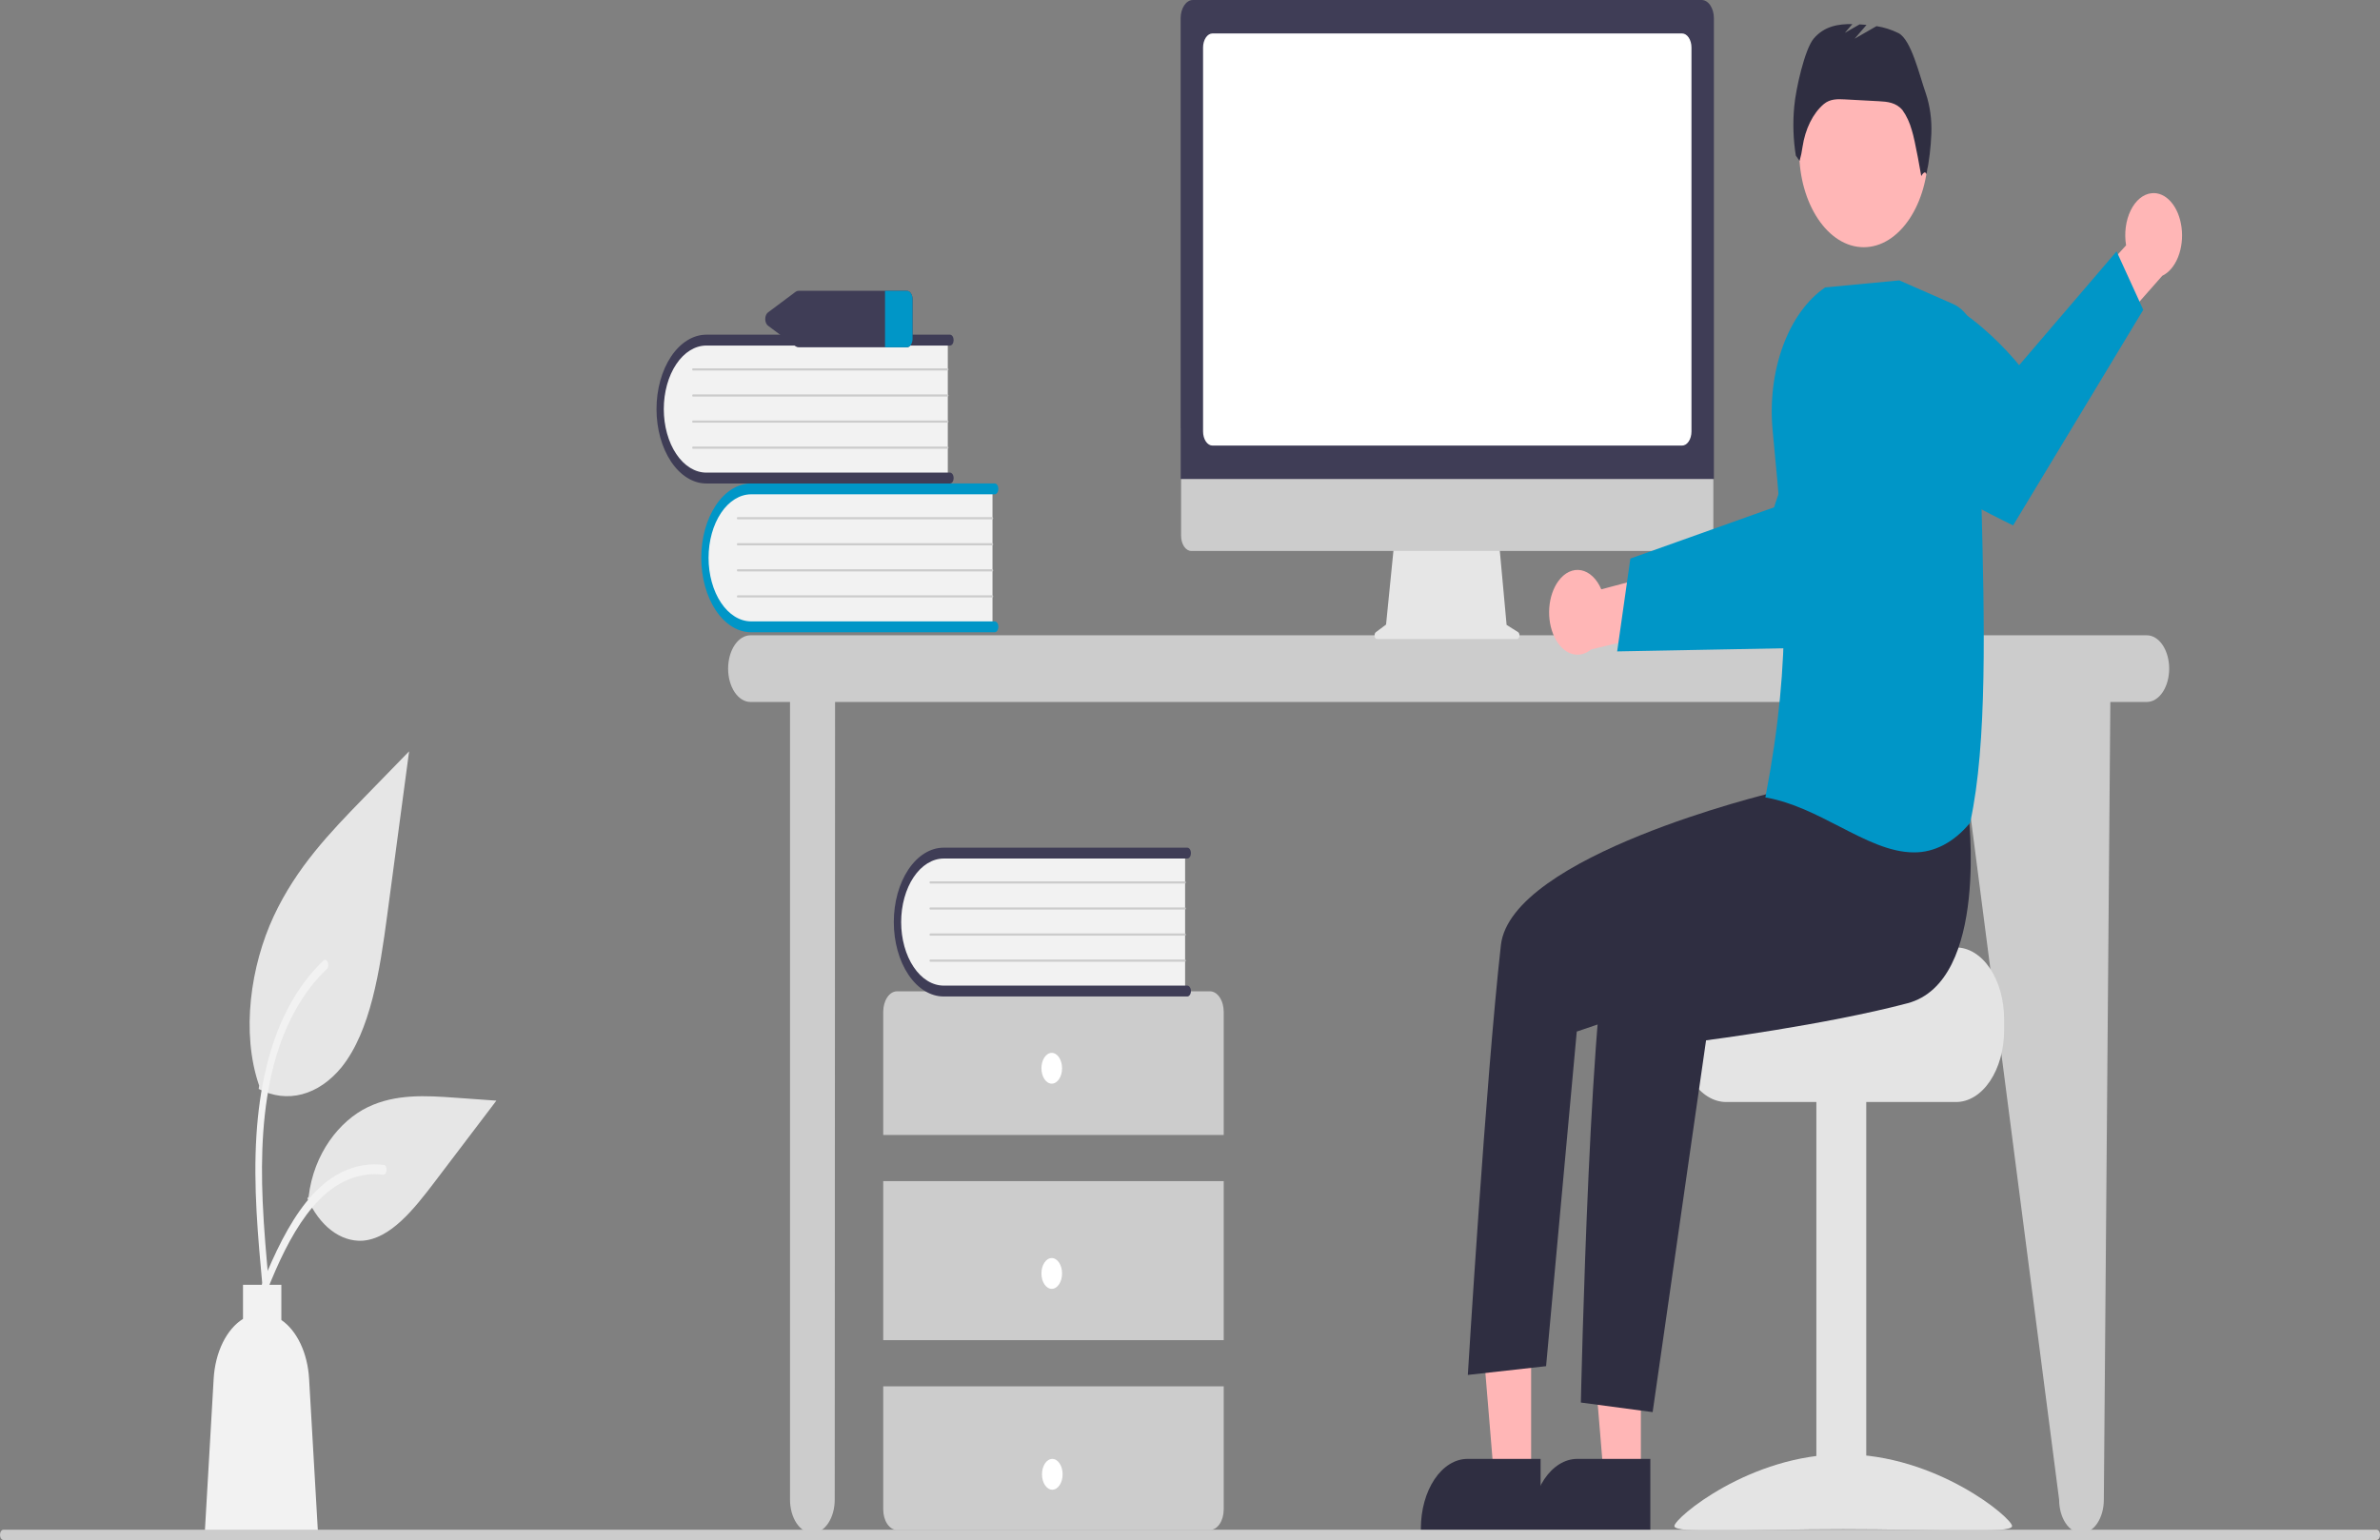 <svg width="907" height="587" viewBox="0 0 907 587" fill="none" xmlns="http://www.w3.org/2000/svg">
<rect x="0" y="0" width="907" height="587" fill="#808080" stroke="none"/>
<g clip-path="url(#clip0_127_458)">
<path d="M818.141 242.155H285.999C283.739 242.155 281.573 243.494 279.975 245.878C278.377 248.261 277.479 251.494 277.479 254.865C277.479 258.236 278.377 261.469 279.975 263.852C281.573 266.236 283.739 267.575 285.999 267.575H301.072V571.641C301.072 575.012 301.97 578.245 303.567 580.629C305.165 583.012 307.332 584.351 309.592 584.351C311.851 584.351 314.018 583.012 315.616 580.629C317.213 578.245 318.111 575.012 318.111 571.641L318.241 267.575H745.338L784.718 571.641C784.718 575.012 785.616 578.245 787.213 580.629C788.811 583.012 790.978 584.351 793.238 584.351C795.497 584.351 797.664 583.012 799.262 580.629C800.859 578.245 801.757 575.012 801.757 571.641L804.236 267.575H818.141C820.4 267.575 822.567 266.236 824.165 263.852C825.763 261.469 826.66 258.236 826.66 254.865C826.66 251.494 825.763 248.261 824.165 245.878C822.567 243.494 820.4 242.155 818.141 242.155Z" fill="#CCCCCC"/>
<path d="M378.239 185.52V239.344H287.85C285.481 239.467 283.119 238.893 280.899 237.654C278.679 236.415 276.644 234.536 274.911 232.124C273.178 229.712 271.78 226.814 270.797 223.596C269.814 220.378 269.266 216.903 269.184 213.368C269.101 209.834 269.486 206.311 270.317 202.998C271.147 199.686 272.407 196.651 274.023 194.065C275.64 191.479 277.583 189.393 279.74 187.927C281.897 186.461 284.226 185.643 286.595 185.52C287.013 185.498 287.432 185.498 287.85 185.52L378.239 185.52Z" fill="#F2F2F2"/>
<path d="M380.459 238.93C380.459 239.479 380.313 240.005 380.053 240.394C379.792 240.782 379.44 241 379.072 241H286.241C281.201 240.995 276.369 238.004 272.807 232.686C269.245 227.368 267.244 220.157 267.244 212.639C267.244 205.121 269.245 197.91 272.807 192.592C276.369 187.273 281.201 184.283 286.241 184.278H379.072C379.254 184.277 379.435 184.33 379.604 184.434C379.772 184.538 379.926 184.69 380.055 184.882C380.184 185.075 380.287 185.303 380.357 185.555C380.427 185.806 380.463 186.076 380.463 186.348C380.463 186.62 380.427 186.89 380.357 187.141C380.287 187.393 380.184 187.621 380.055 187.814C379.926 188.006 379.772 188.158 379.604 188.262C379.435 188.366 379.254 188.419 379.072 188.418H286.241C281.939 188.428 277.816 190.984 274.777 195.525C271.737 200.066 270.03 206.222 270.03 212.639C270.03 219.056 271.737 225.212 274.777 229.753C277.816 234.294 281.939 236.85 286.241 236.86H379.072C379.44 236.86 379.792 237.078 380.053 237.466C380.313 237.855 380.459 238.381 380.459 238.93Z" fill="#0096C7"/>
<path d="M378.239 197.941H281.106C281.033 197.942 280.962 197.899 280.91 197.822C280.858 197.745 280.828 197.641 280.827 197.531C280.826 197.422 280.855 197.316 280.906 197.238C280.958 197.159 281.028 197.115 281.101 197.113H378.239C378.312 197.114 378.382 197.158 378.433 197.236C378.485 197.314 378.513 197.418 378.513 197.527C378.513 197.636 378.485 197.741 378.433 197.819C378.382 197.896 378.312 197.94 378.239 197.941Z" fill="#CCCCCC"/>
<path d="M378.239 207.878H281.106C281.033 207.878 280.962 207.836 280.91 207.759C280.858 207.682 280.828 207.577 280.827 207.468C280.826 207.358 280.855 207.253 280.906 207.174C280.958 207.096 281.028 207.051 281.101 207.05H378.239C378.312 207.051 378.382 207.095 378.433 207.173C378.485 207.25 378.513 207.355 378.513 207.464C378.513 207.573 378.485 207.678 378.433 207.755C378.382 207.833 378.312 207.877 378.239 207.878Z" fill="#CCCCCC"/>
<path d="M378.239 217.815H281.106C281.033 217.815 280.962 217.773 280.91 217.696C280.858 217.619 280.828 217.514 280.827 217.405C280.826 217.295 280.855 217.19 280.906 217.111C280.958 217.033 281.028 216.988 281.101 216.987H378.239C378.312 216.988 378.382 217.032 378.433 217.11C378.485 217.187 378.513 217.292 378.513 217.401C378.513 217.51 378.485 217.615 378.433 217.692C378.382 217.77 378.312 217.814 378.239 217.815Z" fill="#CCCCCC"/>
<path d="M378.239 227.751H281.106C281.033 227.752 280.962 227.709 280.91 227.632C280.858 227.555 280.828 227.451 280.827 227.341C280.826 227.232 280.855 227.126 280.906 227.048C280.958 226.97 281.028 226.925 281.101 226.923H378.239C378.312 226.924 378.382 226.969 378.433 227.046C378.485 227.124 378.513 227.228 378.513 227.337C378.513 227.446 378.485 227.551 378.433 227.629C378.382 227.706 378.312 227.75 378.239 227.751Z" fill="#CCCCCC"/>
<path d="M361.2 128.813V182.637H270.811C266.027 182.886 261.373 180.288 257.872 175.417C254.371 170.546 252.311 163.799 252.145 156.661C251.978 149.524 253.719 142.58 256.984 137.358C260.25 132.135 264.772 129.061 269.556 128.813C269.974 128.791 270.393 128.791 270.811 128.813H361.2Z" fill="#F2F2F2"/>
<path d="M363.42 182.223C363.42 182.772 363.274 183.299 363.014 183.687C362.753 184.075 362.4 184.293 362.033 184.294H269.202C264.16 184.294 259.324 181.306 255.759 175.987C252.194 170.668 250.191 163.454 250.191 155.932C250.191 148.411 252.194 141.197 255.759 135.878C259.324 130.559 264.16 127.571 269.202 127.571H362.033C362.215 127.571 362.395 127.625 362.564 127.729C362.732 127.833 362.885 127.985 363.014 128.178C363.143 128.37 363.245 128.598 363.315 128.849C363.384 129.1 363.42 129.37 363.42 129.641C363.42 129.913 363.384 130.182 363.315 130.434C363.245 130.685 363.143 130.913 363.014 131.105C362.885 131.297 362.732 131.45 362.564 131.554C362.395 131.658 362.215 131.712 362.033 131.712H269.202C264.896 131.712 260.766 134.263 257.722 138.806C254.677 143.348 252.967 149.509 252.967 155.932C252.967 162.356 254.677 168.517 257.722 173.059C260.766 177.601 264.896 180.153 269.202 180.153H362.033C362.4 180.153 362.753 180.372 363.014 180.76C363.274 181.148 363.42 181.674 363.42 182.223Z" fill="#3F3D56"/>
<path d="M361.2 141.234H264.067C263.994 141.235 263.923 141.192 263.871 141.115C263.819 141.038 263.789 140.934 263.788 140.824C263.787 140.715 263.816 140.609 263.867 140.531C263.919 140.452 263.989 140.408 264.062 140.406H361.2C361.273 140.407 361.343 140.451 361.394 140.529C361.445 140.606 361.474 140.711 361.474 140.82C361.474 140.929 361.445 141.034 361.394 141.112C361.343 141.189 361.273 141.233 361.2 141.234Z" fill="#CCCCCC"/>
<path d="M361.2 151.171H264.067C263.994 151.171 263.923 151.129 263.871 151.052C263.819 150.975 263.789 150.87 263.788 150.761C263.787 150.651 263.816 150.546 263.867 150.467C263.919 150.389 263.989 150.344 264.062 150.343H361.2C361.273 150.344 361.343 150.388 361.394 150.466C361.445 150.543 361.474 150.648 361.474 150.757C361.474 150.866 361.445 150.971 361.394 151.048C361.343 151.126 361.273 151.17 361.2 151.171Z" fill="#CCCCCC"/>
<path d="M361.2 161.108H264.067C263.994 161.108 263.923 161.066 263.871 160.989C263.819 160.912 263.789 160.807 263.788 160.698C263.787 160.588 263.816 160.483 263.867 160.404C263.919 160.326 263.989 160.281 264.062 160.28H361.2C361.273 160.281 361.343 160.325 361.394 160.402C361.445 160.48 361.474 160.585 361.474 160.694C361.474 160.803 361.445 160.908 361.394 160.985C361.343 161.063 361.273 161.107 361.2 161.108Z" fill="#CCCCCC"/>
<path d="M361.2 171.044H264.067C263.994 171.045 263.923 171.002 263.871 170.925C263.819 170.848 263.789 170.744 263.788 170.634C263.787 170.525 263.816 170.419 263.867 170.341C263.919 170.263 263.989 170.218 264.062 170.216H361.2C361.273 170.217 361.343 170.261 361.394 170.339C361.445 170.417 361.474 170.521 361.474 170.63C361.474 170.739 361.445 170.844 361.394 170.922C361.343 170.999 361.273 171.043 361.2 171.044Z" fill="#CCCCCC"/>
<path d="M466.349 432.615V385.685C466.349 383.611 465.797 381.622 464.813 380.155C463.83 378.688 462.497 377.864 461.106 377.864H341.833C340.443 377.864 339.109 378.688 338.126 380.155C337.143 381.622 336.59 383.611 336.59 385.685V432.615H466.349Z" fill="#CCCCCC"/>
<path d="M466.349 450.214H336.59V510.832H466.349V450.214Z" fill="#CCCCCC"/>
<path d="M336.59 528.43V575.36C336.59 577.434 337.143 579.424 338.126 580.891C339.109 582.358 340.443 583.182 341.833 583.182H461.106C462.497 583.182 463.83 582.358 464.813 580.891C465.797 579.424 466.349 577.434 466.349 575.36V528.43H336.59Z" fill="#CCCCCC"/>
<path d="M400.814 413.061C402.986 413.061 404.746 410.435 404.746 407.195C404.746 403.955 402.986 401.329 400.814 401.329C398.643 401.329 396.882 403.955 396.882 407.195C396.882 410.435 398.643 413.061 400.814 413.061Z" fill="white"/>
<path d="M400.814 491.277C402.986 491.277 404.746 488.651 404.746 485.411C404.746 482.171 402.986 479.545 400.814 479.545C398.643 479.545 396.882 482.171 396.882 485.411C396.882 488.651 398.643 491.277 400.814 491.277Z" fill="white"/>
<path d="M401.025 567.837C403.196 567.837 404.957 565.211 404.957 561.971C404.957 558.731 403.196 556.105 401.025 556.105C398.853 556.105 397.093 558.731 397.093 561.971C397.093 565.211 398.853 567.837 401.025 567.837Z" fill="white"/>
<path d="M451.637 324.354V378.178H361.249C356.467 378.422 351.816 375.822 348.318 370.951C344.82 366.08 342.761 359.337 342.595 352.203C342.428 345.068 344.167 338.128 347.43 332.905C350.692 327.683 355.211 324.608 359.993 324.354C360.411 324.332 360.83 324.332 361.249 324.354H451.637Z" fill="#F2F2F2"/>
<path d="M453.858 377.764C453.858 378.313 453.712 378.84 453.451 379.228C453.191 379.616 452.838 379.834 452.47 379.835H359.639C354.599 379.836 349.764 376.852 346.198 371.536C342.632 366.221 340.628 359.011 340.625 351.49C340.621 343.97 342.621 336.756 346.182 331.435C349.744 326.113 354.576 323.119 359.617 323.112H452.47C452.653 323.112 452.834 323.165 453.002 323.268C453.171 323.372 453.325 323.524 453.454 323.717C453.583 323.909 453.686 324.138 453.756 324.389C453.826 324.641 453.862 324.91 453.862 325.182C453.862 325.455 453.826 325.724 453.756 325.976C453.686 326.227 453.583 326.456 453.454 326.648C453.325 326.84 453.171 326.993 453.002 327.097C452.834 327.2 452.653 327.253 452.47 327.253H359.639C355.337 327.261 351.213 329.817 348.173 334.358C345.133 338.899 343.426 345.055 343.426 351.473C343.426 357.892 345.133 364.048 348.173 368.589C351.213 373.13 355.337 375.686 359.639 375.694H452.47C452.838 375.694 453.191 375.913 453.451 376.301C453.712 376.689 453.858 377.215 453.858 377.764Z" fill="#3F3D56"/>
<path d="M451.637 336.775H354.505C354.432 336.776 354.361 336.733 354.309 336.656C354.256 336.579 354.227 336.475 354.226 336.365C354.225 336.256 354.254 336.15 354.305 336.072C354.357 335.993 354.427 335.949 354.5 335.947H451.638C451.711 335.948 451.781 335.992 451.832 336.07C451.883 336.148 451.912 336.252 451.912 336.361C451.912 336.47 451.883 336.575 451.832 336.653C451.781 336.73 451.711 336.774 451.637 336.775Z" fill="#CCCCCC"/>
<path d="M451.637 346.712H354.505C354.432 346.712 354.361 346.67 354.309 346.593C354.256 346.516 354.227 346.411 354.226 346.302C354.225 346.192 354.254 346.087 354.305 346.008C354.357 345.93 354.427 345.885 354.5 345.884H451.638C451.711 345.885 451.781 345.929 451.832 346.007C451.883 346.084 451.912 346.189 451.912 346.298C451.912 346.407 451.883 346.512 451.832 346.589C451.781 346.667 451.711 346.711 451.637 346.712Z" fill="#CCCCCC"/>
<path d="M451.637 356.649H354.505C354.432 356.649 354.361 356.607 354.309 356.53C354.256 356.453 354.227 356.348 354.226 356.239C354.225 356.129 354.254 356.024 354.305 355.945C354.357 355.867 354.427 355.822 354.5 355.821H451.638C451.711 355.822 451.781 355.866 451.832 355.944C451.883 356.021 451.912 356.126 451.912 356.235C451.912 356.344 451.883 356.449 451.832 356.526C451.781 356.604 451.711 356.648 451.637 356.649Z" fill="#CCCCCC"/>
<path d="M451.637 366.585H354.505C354.432 366.586 354.361 366.543 354.309 366.466C354.256 366.389 354.227 366.285 354.226 366.175C354.225 366.066 354.254 365.96 354.305 365.882C354.357 365.804 354.427 365.759 354.5 365.757H451.638C451.711 365.758 451.781 365.803 451.832 365.88C451.883 365.958 451.912 366.062 451.912 366.171C451.912 366.28 451.883 366.385 451.832 366.463C451.781 366.54 451.711 366.584 451.637 366.585Z" fill="#CCCCCC"/>
<path d="M345.481 110.858H304.299C303.908 110.857 303.523 110.991 303.172 111.249L292.778 119.012C292.436 119.229 292.144 119.591 291.939 120.054C291.734 120.516 291.625 121.058 291.625 121.613C291.625 122.167 291.734 122.709 291.939 123.172C292.144 123.634 292.436 123.996 292.778 124.213L303.172 131.976C303.523 132.234 303.908 132.368 304.299 132.367H345.481C346.049 132.416 346.606 132.13 347.033 131.57C347.46 131.01 347.722 130.221 347.762 129.376V113.85C347.722 113.004 347.46 112.215 347.033 111.655C346.606 111.095 346.049 110.809 345.481 110.858Z" fill="#3F3D56"/>
<path d="M347.762 113.85V129.376C347.722 130.222 347.46 131.01 347.033 131.57C346.606 132.13 346.049 132.416 345.481 132.367H337.276V110.858H345.481C346.049 110.809 346.606 111.095 347.033 111.655C347.46 112.215 347.722 113.004 347.762 113.85Z" fill="#0096C7"/>
<path d="M98.583 415.081C103.886 417.862 109.579 418.558 115.115 417.104C120.65 415.649 125.842 412.092 130.188 406.775C141.258 392.914 144.729 370.077 147.553 348.931C150.337 328.083 153.121 307.235 155.906 286.387L138.418 304.351C125.842 317.27 112.983 330.603 104.275 349.315C95.567 368.027 91.766 393.571 98.763 413.819" fill="#E6E6E6"/>
<path d="M100.078 490.805C98.308 471.57 96.488 452.089 97.73 432.648C98.832 415.383 102.363 398.52 109.551 384.693C113.366 377.368 118.009 371.091 123.27 366.146C124.642 364.854 125.904 368.098 124.539 369.384C115.435 377.967 108.394 390.642 104.431 405.58C100.053 422.192 99.35 440.3 100.104 457.946C100.561 468.618 101.527 479.22 102.502 489.808C102.579 490.286 102.531 490.791 102.368 491.219C102.205 491.647 101.939 491.967 101.624 492.114C101.303 492.243 100.96 492.178 100.671 491.933C100.381 491.688 100.168 491.282 100.078 490.805Z" fill="#F2F2F2"/>
<path d="M117.126 456.769C119.4 461.925 122.526 466.122 126.203 468.953C129.88 471.784 133.984 473.155 138.118 472.933C148.745 472.18 157.605 461.115 165.58 450.61L189.168 419.539L173.557 418.424C162.329 417.622 150.813 416.875 140.119 422.04C129.426 427.205 119.564 439.636 117.609 456.149" fill="#E6E6E6"/>
<path d="M95.076 501.861C103.595 479.372 113.476 454.378 131.133 446.39C136.042 444.176 141.19 443.383 146.299 444.054C147.909 444.261 147.507 447.964 145.9 447.757C137.336 446.696 128.789 450.07 121.697 457.31C114.873 464.24 109.559 473.875 105.062 484.092C102.307 490.35 99.84 496.874 97.372 503.389C96.583 505.471 94.278 503.968 95.076 501.861Z" fill="#F2F2F2"/>
<path d="M81.426 525.533C81.713 520.571 82.907 515.821 84.878 511.802C86.849 507.782 89.522 504.647 92.605 502.737V489.735H107.222V503.146C110.153 505.15 112.676 508.278 114.533 512.211C116.39 516.143 117.514 520.74 117.792 525.533L121.229 585.137H77.989L81.426 525.533Z" fill="#F2F2F2"/>
<path d="M578.505 240.933L574.157 238.201L571.174 205.682H531.452L528.219 238.068L524.329 240.97C524.143 241.109 523.994 241.338 523.905 241.619C523.817 241.9 523.795 242.217 523.843 242.52C523.891 242.822 524.006 243.091 524.169 243.284C524.332 243.476 524.534 243.581 524.742 243.581H578.146C578.36 243.581 578.566 243.471 578.731 243.269C578.896 243.068 579.01 242.788 579.052 242.476C579.094 242.164 579.063 241.84 578.963 241.559C578.863 241.277 578.701 241.056 578.505 240.933Z" fill="#E6E6E6"/>
<path d="M649.093 210.009H453.969C452.946 210.005 451.965 209.396 451.241 208.315C450.518 207.234 450.112 205.769 450.112 204.242V163.192H652.95V204.242C652.95 205.769 652.544 207.234 651.82 208.315C651.097 209.396 650.116 210.005 649.093 210.009Z" fill="#CCCCCC"/>
<path d="M653.154 182.593H449.935V6.952C449.936 5.109 450.427 3.342 451.301 2.039C452.175 0.735 453.359 0.002 454.595 0H648.494C649.729 0.002 650.914 0.735 651.787 2.039C652.661 3.342 653.153 5.109 653.154 6.952L653.154 182.593Z" fill="#3F3D56"/>
<path d="M641.017 169.845H462.072C461.12 169.844 460.206 169.278 459.533 168.274C458.859 167.269 458.481 165.906 458.479 164.485V18.108C458.481 16.687 458.859 15.324 459.533 14.319C460.206 13.314 461.12 12.749 462.072 12.748H641.017C641.969 12.749 642.882 13.314 643.556 14.319C644.229 15.324 644.608 16.687 644.609 18.108V164.485C644.608 165.906 644.229 167.269 643.556 168.274C642.882 169.278 641.969 169.844 641.017 169.845Z" fill="white"/>
<path d="M593.885 221.495C595.041 219.903 596.416 218.708 597.914 217.995C599.413 217.281 600.997 217.067 602.557 217.366C604.117 217.665 605.614 218.471 606.943 219.727C608.271 220.983 609.399 222.658 610.247 224.634L634.451 218.214L640.654 239.207L606.387 247.557C604.067 249.461 601.359 250.03 598.777 249.155C596.195 248.28 593.918 246.023 592.377 242.81C590.836 239.598 590.138 235.653 590.416 231.725C590.694 227.796 591.929 224.156 593.885 221.495Z" fill="#FFB6B6"/>
<path d="M616.295 248.299L641.528 247.83L644.723 247.765L696.061 246.8C696.061 246.8 710.003 226.958 722.142 206.528L720.441 188.168C718.781 170.149 712.789 153.643 703.581 141.722C686.195 159.054 676.112 193.362 676.112 193.362L644.28 204.72L641.095 205.856L621.317 212.908L616.295 248.299Z" fill="#0096C7"/>
<path d="M745.468 361.151H698.366C698.366 364.162 646.878 366.605 646.878 366.605C645.742 367.881 644.707 369.345 643.793 370.969C641.044 375.86 639.542 382.042 639.551 388.424V392.788C639.553 400.02 641.479 406.955 644.907 412.07C648.335 417.184 652.984 420.058 657.832 420.061H745.468C750.315 420.054 754.963 417.179 758.39 412.066C761.817 406.952 763.745 400.019 763.749 392.788V388.424C763.742 381.194 761.814 374.263 758.387 369.15C754.96 364.038 750.314 361.161 745.468 361.151Z" fill="#E4E4E4"/>
<path d="M711.215 418.977H692.203V582.695H711.215V418.977Z" fill="#E4E4E4"/>
<path d="M638.092 581.699C638.092 584.763 666.902 582.884 702.44 582.884C737.979 582.884 766.789 584.763 766.789 581.699C766.789 578.634 737.979 554.331 702.44 554.331C666.902 554.331 638.092 578.634 638.092 581.699Z" fill="#E4E4E4"/>
<path d="M625.321 562.992L611.172 562.991L604.44 481.568L625.323 481.569L625.321 562.992Z" fill="#FFB6B6"/>
<path d="M628.93 583.454L583.306 583.451V582.59C583.306 575.564 585.177 568.826 588.507 563.858C591.838 558.889 596.354 556.098 601.064 556.098H601.065L628.931 556.099L628.93 583.454Z" fill="#2F2E41"/>
<path d="M583.501 562.992L569.351 562.991L562.62 481.568L583.503 481.569L583.501 562.992Z" fill="#FFB6B6"/>
<path d="M587.109 583.454L541.485 583.451V582.59C541.486 575.564 543.357 568.826 546.687 563.858C550.017 558.889 554.534 556.098 559.244 556.098H559.245L587.11 556.099L587.109 583.454Z" fill="#2F2E41"/>
<path d="M710.25 94.233C723.837 94.233 734.852 77.8 734.852 57.529C734.852 37.258 723.837 20.825 710.25 20.825C696.662 20.825 685.647 37.258 685.647 57.529C685.647 77.8 696.662 94.233 710.25 94.233Z" fill="#FFB6B6"/>
<path d="M750.068 309.009C750.068 309.009 758.323 374.129 726.915 382.422C695.507 390.715 650.168 396.543 650.168 396.543L629.808 538.26L602.455 534.617C602.455 534.617 606.093 364.021 615.039 350.674C623.985 337.328 680.529 297.364 680.529 297.364L750.068 309.009Z" fill="#2F2E41"/>
<path d="M688.726 281.716L674.989 302.275C674.989 302.275 575.804 326.109 571.978 360.286C566.201 411.885 559.378 524.09 559.378 524.09L589.199 520.753L600.893 393.206L648.606 377.014L702.891 332.879L688.726 281.716Z" fill="#2F2E41"/>
<path d="M733.923 35.62C731.494 28.784 728.409 15.16 723.507 12.633C720.785 11.286 717.971 10.392 715.117 9.967L706.786 14.748L711.32 9.486C710.437 9.408 709.555 9.343 708.673 9.294L703.052 12.519L705.928 9.182C700.687 9.102 695.277 9.915 691.216 14.675C687.754 18.732 684.324 34.104 683.769 40.62C683.177 46.853 683.384 53.197 684.381 59.315L685.805 61.334C686.303 59.631 686.677 57.853 686.921 56.03C687.432 52.625 688.412 49.416 689.8 46.607C691.188 43.799 692.952 41.452 694.981 39.717L695.059 39.652C697.447 37.647 700.344 37.74 703.082 37.887L716.087 38.585C719.215 38.753 722.585 39.048 725.024 41.976C726.574 44.136 727.793 46.77 728.597 49.699C729.809 53.349 732.178 67.114 732.178 67.114C732.178 67.114 733.518 64.516 734.16 66.45C735.19 61.404 735.816 56.194 736.026 50.928C736.231 45.639 735.506 40.362 733.923 35.62Z" fill="#2F2E41"/>
<path d="M819.971 73.648C818.401 73.802 816.874 74.467 815.496 75.598C814.117 76.728 812.922 78.295 811.994 80.189C811.065 82.083 810.427 84.258 810.123 86.56C809.819 88.862 809.857 91.236 810.234 93.514L790.45 115.285L796.386 136.449L824.035 105.117C826.558 103.918 828.699 101.379 830.051 97.983C831.403 94.587 831.873 90.568 831.372 86.689C830.871 82.81 829.434 79.34 827.333 76.936C825.231 74.533 822.612 73.362 819.971 73.648Z" fill="#FFB6B6"/>
<path d="M816.786 118.095L767.19 200.271C767.19 200.271 743.473 188.944 725.13 176.663L716.889 138.904C714.976 130.144 714.159 120.934 714.48 111.733C739.909 101.639 769.485 139.2 769.485 139.2L806.61 95.816L816.786 118.095Z" fill="#0096C7"/>
<path d="M701.06 315.078C692.212 310.518 683.062 305.803 673.193 304.033L672.77 303.956L672.887 303.344C683.103 249.83 680.553 215.597 675.546 164.174C674.482 153.083 675.85 141.775 679.447 131.938C683.043 122.102 688.676 114.264 695.503 109.595L695.564 109.554L723.75 106.882L723.815 106.876L744.314 115.871C747.263 117.175 749.844 119.885 751.662 123.586C753.48 127.287 754.434 131.776 754.379 136.363C754.157 153.275 754.628 172.156 755.127 192.145C756.245 236.989 757.402 283.36 750.838 313.447L750.804 313.605L750.716 313.707C744.682 321.039 737.122 325.001 729.34 324.909C720.139 324.909 710.749 320.071 701.06 315.078Z" fill="#0096C7"/>
<path d="M905.689 587H1.311C0.963 587 0.63 586.794 0.384 586.427C0.138 586.061 0 585.563 0 585.045C0 584.526 0.138 584.029 0.384 583.662C0.63 583.295 0.963 583.089 1.311 583.089H905.689C906.037 583.089 906.37 583.295 906.616 583.662C906.862 584.029 907 584.526 907 585.045C907 585.563 906.862 586.061 906.616 586.427C906.37 586.794 906.037 587 905.689 587Z" fill="#CCCCCC"/>
</g>
<defs>
<clipPath id="clip0_127_458">
<rect width="907" height="587" fill="white"/>
</clipPath>
</defs>
</svg>
